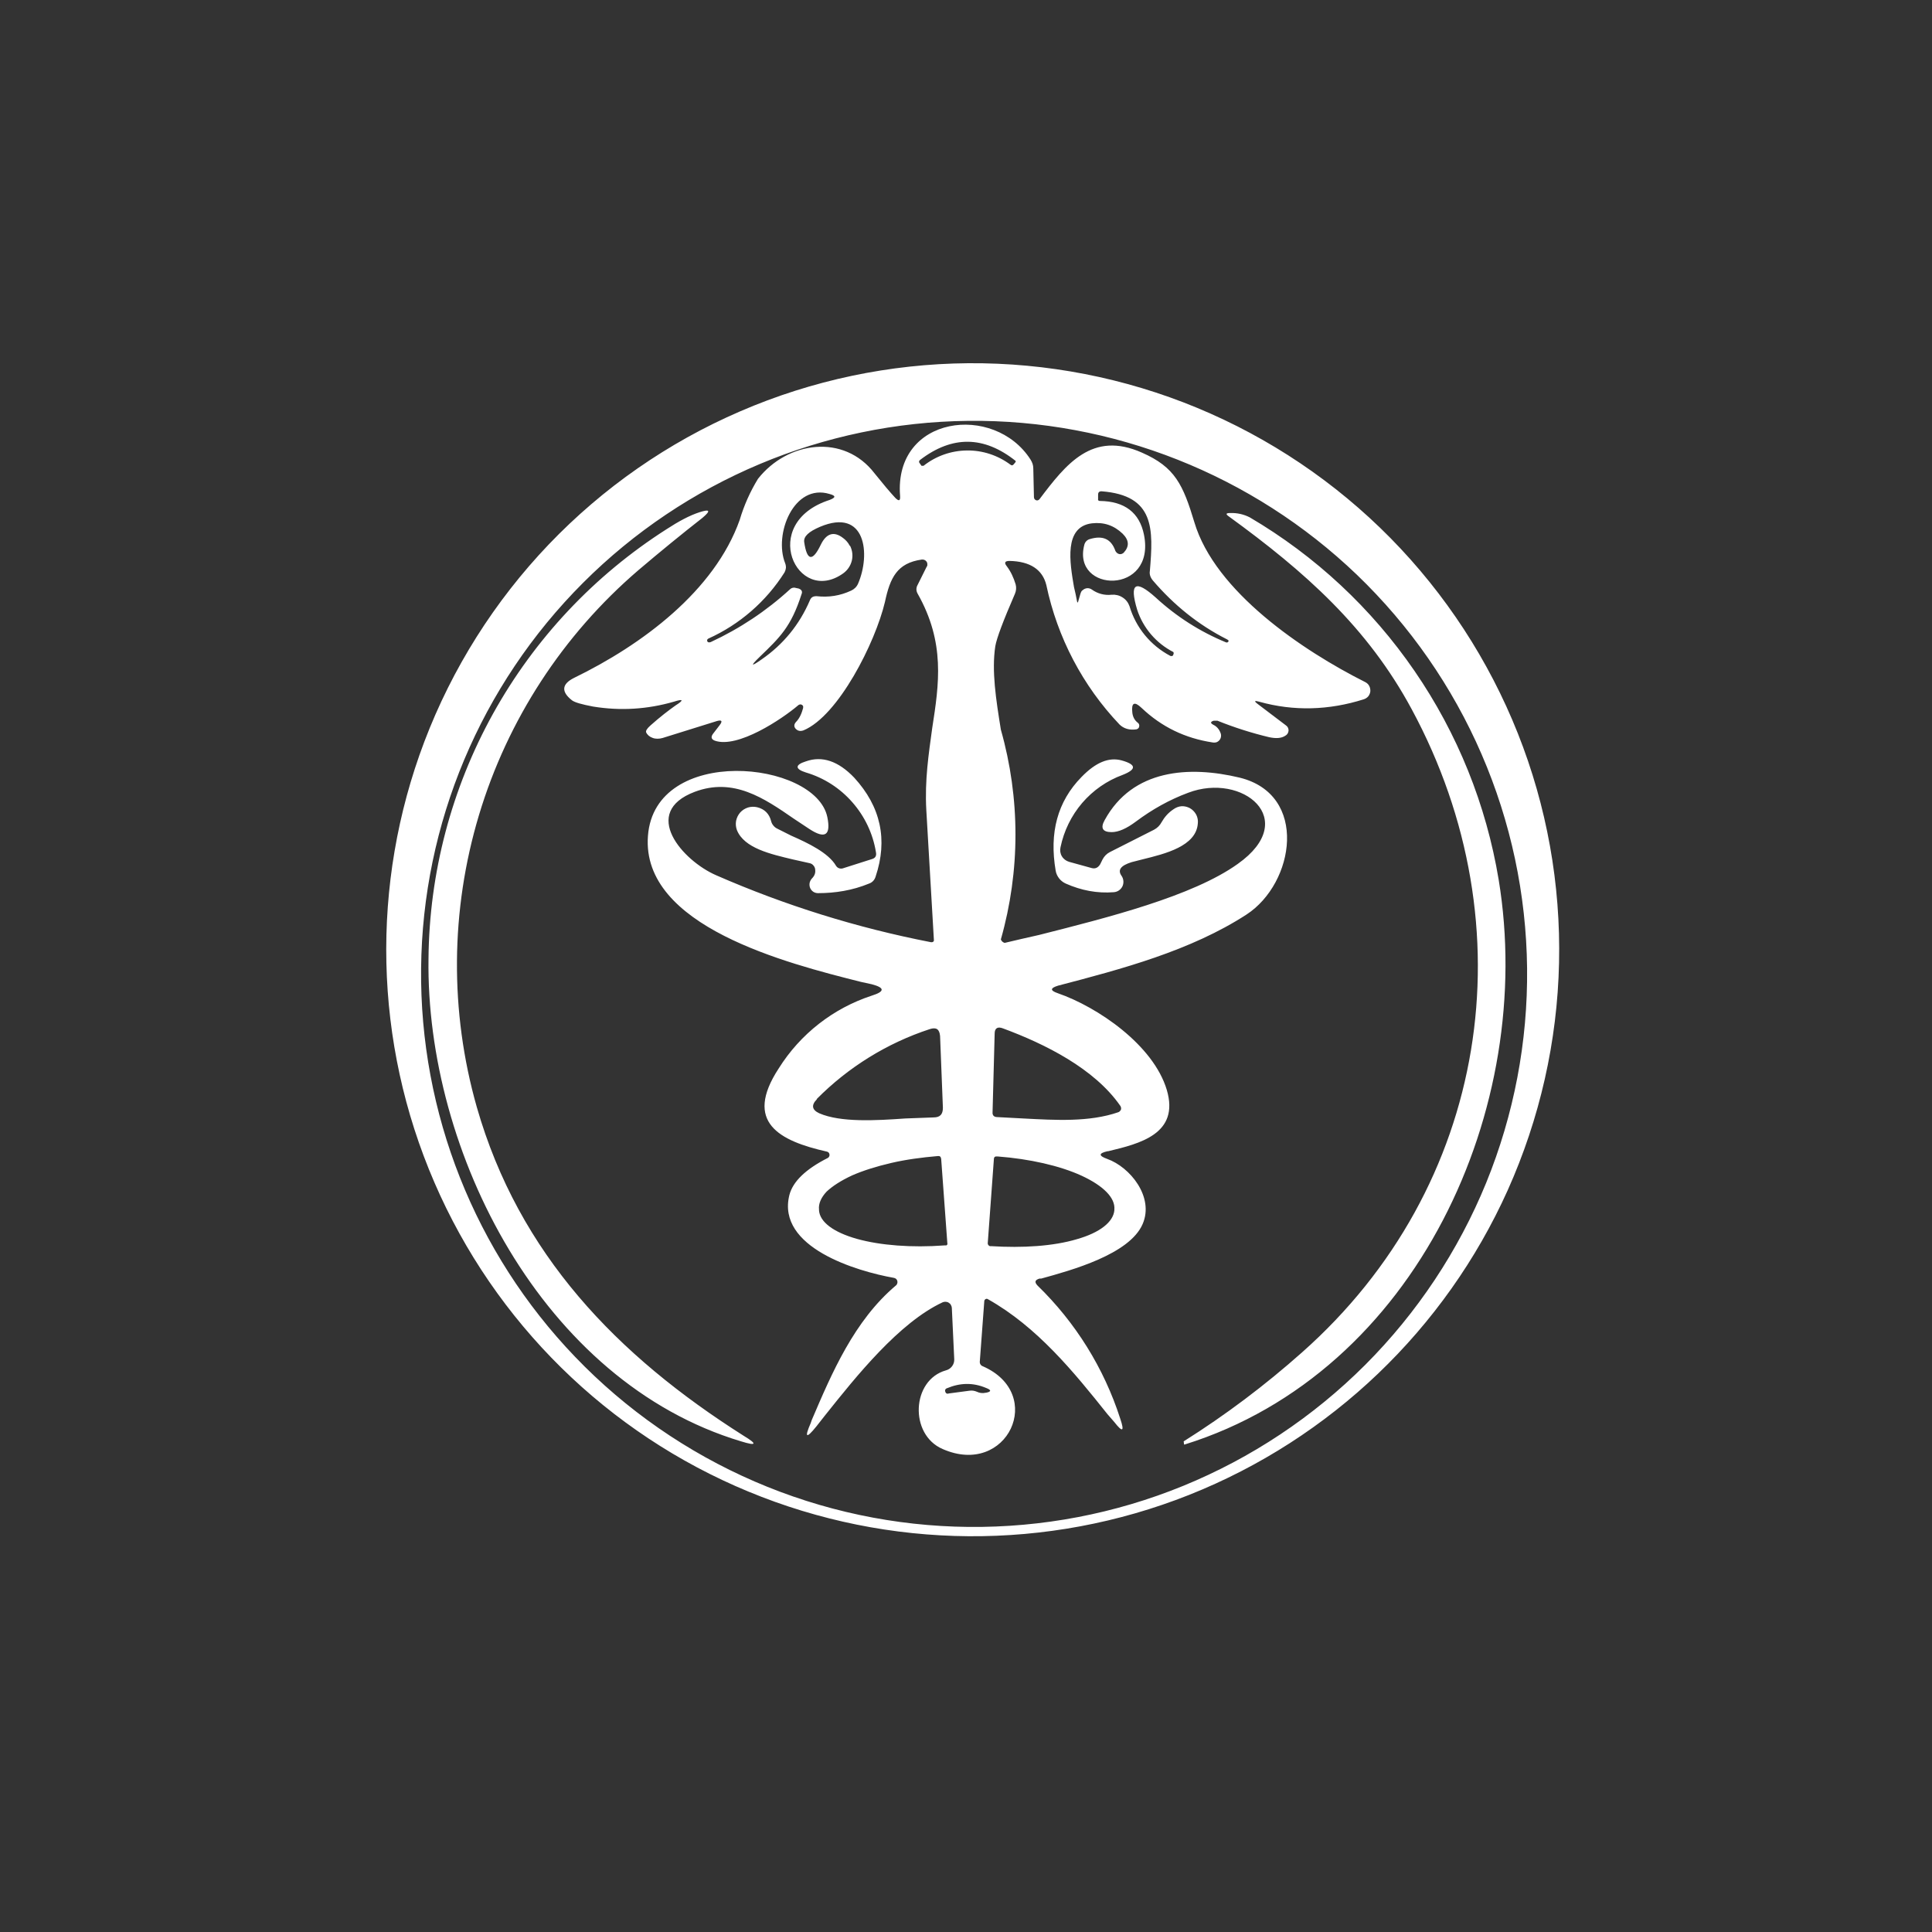 <svg width="24" height="24" viewBox="0 0 24 24" fill="none" xmlns="http://www.w3.org/2000/svg">
<rect x="0" y="0" width="24" height="24" fill="#333333" stroke="none"/>
<path d="M18.729 14.786C19.128 13.896 19.346 12.935 19.367 11.961C19.389 10.986 19.215 10.016 18.855 9.11C18.495 8.204 17.957 7.379 17.273 6.684C16.588 5.989 15.771 5.439 14.87 5.066C13.97 4.693 13.003 4.505 12.028 4.512C11.053 4.52 10.089 4.723 9.194 5.11C8.298 5.497 7.49 6.059 6.816 6.764C6.143 7.469 5.617 8.302 5.271 9.214C4.6 10.985 4.644 12.949 5.396 14.688C6.147 16.427 7.546 17.805 9.297 18.529C11.047 19.254 13.011 19.269 14.772 18.57C16.532 17.871 17.952 16.513 18.729 14.786ZM16.856 7.14C17.515 7.773 18.042 8.531 18.405 9.37C18.768 10.209 18.96 11.111 18.97 12.026C18.98 12.94 18.807 13.846 18.462 14.693C18.116 15.539 17.605 16.308 16.959 16.955C16.313 17.601 15.544 18.112 14.698 18.458C13.852 18.804 12.945 18.977 12.031 18.968C11.117 18.959 10.214 18.767 9.375 18.404C8.536 18.041 7.777 17.515 7.144 16.855C5.9 15.559 5.213 13.826 5.231 12.029C5.249 10.231 5.971 8.513 7.242 7.241C8.512 5.97 10.23 5.247 12.028 5.228C13.825 5.209 15.558 5.896 16.856 7.14ZM15.977 9.013L15.626 8.747C15.574 8.708 15.583 8.7 15.643 8.717C16.071 8.837 16.509 8.824 16.941 8.687C16.963 8.68 16.983 8.667 16.998 8.649C17.012 8.631 17.021 8.609 17.023 8.586C17.024 8.563 17.019 8.539 17.008 8.519C16.997 8.499 16.979 8.483 16.959 8.473C16.183 8.083 15.094 7.35 14.837 6.488C14.696 6.021 14.597 5.803 14.186 5.623C13.569 5.348 13.243 5.764 12.913 6.201C12.908 6.208 12.901 6.212 12.893 6.215C12.886 6.217 12.878 6.217 12.87 6.214C12.862 6.211 12.856 6.205 12.851 6.199C12.847 6.192 12.844 6.184 12.844 6.176L12.836 5.82C12.836 5.777 12.823 5.743 12.801 5.708C12.351 5.006 11.104 5.16 11.181 6.158C11.186 6.223 11.168 6.231 11.121 6.184C11.053 6.111 10.967 6.008 10.864 5.88C10.483 5.383 9.784 5.481 9.416 5.948C9.318 6.108 9.242 6.279 9.189 6.458C8.876 7.341 7.976 8.01 7.131 8.421C6.977 8.498 6.969 8.593 7.106 8.7C7.14 8.726 7.23 8.751 7.367 8.777C7.71 8.833 8.044 8.811 8.37 8.717C8.49 8.678 8.499 8.696 8.391 8.764C8.306 8.824 8.199 8.906 8.079 9.013C8.036 9.051 8.019 9.081 8.027 9.098C8.04 9.128 8.07 9.154 8.109 9.167C8.143 9.18 8.19 9.18 8.233 9.167L8.906 8.957C8.966 8.94 8.979 8.957 8.94 9.008L8.854 9.12C8.829 9.158 8.837 9.184 8.88 9.201C9.163 9.3 9.711 8.936 9.917 8.76C9.922 8.756 9.927 8.753 9.933 8.752C9.938 8.75 9.944 8.75 9.95 8.751C9.956 8.753 9.962 8.755 9.966 8.759C9.971 8.763 9.975 8.767 9.977 8.773V8.794C9.96 8.858 9.934 8.923 9.887 8.97C9.861 9 9.861 9.03 9.887 9.056C9.913 9.081 9.943 9.086 9.981 9.073C10.414 8.893 10.873 7.984 10.993 7.478C11.057 7.178 11.143 6.994 11.451 6.951C11.46 6.95 11.468 6.951 11.476 6.953C11.484 6.955 11.492 6.959 11.498 6.964C11.504 6.969 11.51 6.976 11.514 6.983C11.517 6.991 11.52 6.999 11.52 7.007C11.52 7.02 11.52 7.033 11.511 7.041L11.4 7.264C11.39 7.281 11.384 7.3 11.384 7.32C11.384 7.339 11.39 7.359 11.4 7.376C11.743 7.984 11.666 8.494 11.58 9.047C11.537 9.364 11.486 9.69 11.507 10.063L11.601 11.674V11.687C11.6 11.691 11.597 11.695 11.593 11.698C11.589 11.701 11.585 11.703 11.58 11.704H11.563C10.646 11.526 9.752 11.247 8.897 10.873C8.481 10.693 7.95 10.093 8.631 9.836C9.111 9.656 9.489 9.913 9.861 10.17L10.054 10.298C10.251 10.427 10.324 10.376 10.277 10.148C10.127 9.446 8.134 9.248 8.049 10.384C7.963 11.507 9.776 11.966 10.693 12.197L10.83 12.227C10.993 12.27 10.993 12.317 10.83 12.368C10.35 12.525 9.941 12.845 9.673 13.273C9.236 13.941 9.681 14.173 10.273 14.306C10.281 14.308 10.288 14.312 10.294 14.318C10.299 14.324 10.303 14.332 10.304 14.34C10.306 14.348 10.305 14.357 10.301 14.364C10.298 14.372 10.293 14.378 10.286 14.383C10.007 14.524 9.849 14.678 9.806 14.845C9.643 15.497 10.646 15.793 11.104 15.874C11.114 15.876 11.124 15.88 11.132 15.887C11.139 15.894 11.145 15.903 11.147 15.913C11.15 15.923 11.149 15.933 11.146 15.943C11.143 15.953 11.138 15.962 11.13 15.968C10.611 16.405 10.333 17.057 10.084 17.64L10.071 17.678C9.99 17.863 10.016 17.875 10.14 17.721L10.251 17.58C10.637 17.096 11.168 16.431 11.709 16.178C11.721 16.173 11.734 16.17 11.747 16.171C11.76 16.172 11.773 16.175 11.784 16.182C11.796 16.189 11.806 16.198 11.812 16.21C11.819 16.221 11.823 16.234 11.824 16.247L11.854 16.886C11.855 16.917 11.846 16.947 11.827 16.972C11.808 16.997 11.782 17.015 11.751 17.023C11.323 17.143 11.293 17.82 11.709 18C12.514 18.355 12.998 17.314 12.206 16.971C12.184 16.963 12.171 16.941 12.171 16.92L12.227 16.166C12.227 16.16 12.228 16.154 12.231 16.15C12.234 16.145 12.238 16.141 12.243 16.138C12.248 16.135 12.253 16.134 12.259 16.134C12.264 16.135 12.27 16.137 12.274 16.14C12.883 16.483 13.337 17.04 13.757 17.567L13.843 17.666C13.946 17.798 13.971 17.785 13.916 17.623C13.714 16.995 13.36 16.427 12.887 15.968C12.848 15.925 12.857 15.9 12.913 15.883H12.934C13.307 15.78 14.031 15.583 14.194 15.206C14.34 14.871 14.04 14.498 13.753 14.396C13.646 14.357 13.646 14.327 13.757 14.301H13.766C14.156 14.207 14.657 14.087 14.494 13.538C14.327 12.981 13.637 12.51 13.14 12.338C13.041 12.304 13.046 12.274 13.144 12.244C13.933 12.038 14.79 11.811 15.484 11.361C16.084 10.971 16.256 9.87 15.399 9.66C14.773 9.51 14.07 9.553 13.723 10.187C13.667 10.286 13.697 10.337 13.809 10.337C13.894 10.337 13.993 10.294 14.113 10.204C14.314 10.054 14.528 9.934 14.76 9.848C15.433 9.591 16.157 10.178 15.377 10.731C14.816 11.134 13.753 11.4 12.909 11.614C12.765 11.646 12.623 11.679 12.48 11.713C12.469 11.71 12.46 11.704 12.451 11.697C12.443 11.689 12.437 11.68 12.433 11.67C12.675 10.818 12.675 9.916 12.433 9.064C12.373 8.691 12.317 8.336 12.364 8.027C12.381 7.928 12.463 7.71 12.608 7.376C12.624 7.339 12.627 7.298 12.617 7.26C12.591 7.174 12.557 7.101 12.506 7.033C12.471 6.99 12.484 6.968 12.54 6.968C12.797 6.973 12.951 7.076 12.998 7.268C13.135 7.919 13.449 8.518 13.907 9C13.959 9.051 14.031 9.073 14.117 9.06C14.126 9.058 14.133 9.054 14.14 9.048C14.146 9.042 14.15 9.034 14.151 9.026C14.154 9.017 14.153 9.008 14.15 8.999C14.147 8.991 14.142 8.983 14.134 8.978C14.114 8.963 14.098 8.944 14.086 8.921C14.075 8.899 14.068 8.875 14.066 8.85C14.053 8.73 14.091 8.708 14.181 8.794C14.43 9.03 14.721 9.171 15.064 9.223C15.08 9.226 15.097 9.225 15.113 9.22C15.128 9.214 15.141 9.204 15.151 9.191C15.161 9.178 15.167 9.162 15.168 9.146C15.17 9.129 15.166 9.113 15.159 9.098C15.143 9.057 15.113 9.023 15.073 9.004C15.034 8.983 15.034 8.966 15.077 8.953H15.124C15.334 9.038 15.553 9.107 15.767 9.158C15.853 9.176 15.917 9.171 15.964 9.141C15.976 9.135 15.986 9.126 15.994 9.115C16.001 9.103 16.006 9.09 16.007 9.077C16.008 9.065 16.005 9.052 16 9.041C15.995 9.03 15.987 9.02 15.977 9.013ZM11.473 5.786H11.447L11.426 5.756C11.413 5.743 11.413 5.726 11.43 5.713C11.829 5.408 12.223 5.413 12.617 5.726V5.738L12.596 5.764C12.583 5.781 12.57 5.786 12.553 5.773C12.396 5.656 12.206 5.593 12.011 5.596C11.815 5.598 11.626 5.665 11.473 5.786ZM10.556 6.78C10.536 6.74 10.506 6.707 10.47 6.681C10.358 6.596 10.264 6.626 10.196 6.767C10.093 6.981 10.024 6.968 9.99 6.733C9.981 6.664 10.046 6.604 10.187 6.544C10.757 6.304 10.817 6.887 10.659 7.251C10.642 7.29 10.611 7.32 10.573 7.337C10.436 7.401 10.294 7.423 10.144 7.406C10.101 7.406 10.076 7.418 10.059 7.461C9.93 7.761 9.729 8.006 9.463 8.19C9.33 8.284 9.317 8.276 9.433 8.164L9.441 8.156C9.686 7.92 9.827 7.787 9.956 7.384C9.973 7.346 9.956 7.324 9.921 7.311L9.883 7.303C9.871 7.299 9.858 7.299 9.846 7.302C9.834 7.305 9.823 7.311 9.814 7.32C9.522 7.588 9.189 7.809 8.829 7.976C8.807 7.984 8.794 7.98 8.786 7.967C8.781 7.95 8.786 7.941 8.799 7.933C9.188 7.758 9.518 7.471 9.746 7.11C9.755 7.093 9.761 7.074 9.763 7.055C9.764 7.036 9.761 7.016 9.754 6.998C9.609 6.638 9.861 6 10.307 6.137C10.384 6.158 10.384 6.18 10.307 6.21C9.416 6.497 9.9 7.53 10.474 7.123C10.527 7.085 10.565 7.03 10.581 6.967C10.597 6.904 10.589 6.838 10.56 6.78H10.556ZM13.444 7.333C13.434 7.344 13.427 7.357 13.423 7.371L13.393 7.474L13.389 7.487C13.386 7.483 13.383 7.478 13.38 7.474C13.369 7.412 13.356 7.351 13.341 7.29C13.29 6.99 13.213 6.544 13.564 6.501C13.714 6.484 13.838 6.527 13.946 6.63C14.027 6.711 14.031 6.788 13.959 6.866C13.953 6.871 13.946 6.876 13.939 6.879C13.932 6.882 13.924 6.884 13.916 6.884C13.908 6.884 13.9 6.882 13.892 6.879C13.885 6.876 13.878 6.871 13.873 6.866C13.866 6.86 13.86 6.852 13.856 6.844C13.804 6.694 13.697 6.647 13.534 6.698C13.518 6.703 13.504 6.712 13.493 6.724C13.482 6.736 13.474 6.751 13.47 6.767C13.311 7.367 14.361 7.397 14.211 6.643C14.156 6.368 13.971 6.227 13.663 6.223C13.646 6.223 13.637 6.214 13.641 6.197V6.146C13.641 6.116 13.654 6.103 13.684 6.103C14.348 6.154 14.327 6.574 14.284 7.093C14.276 7.136 14.293 7.178 14.323 7.213C14.58 7.513 14.884 7.761 15.24 7.941C15.257 7.95 15.266 7.958 15.261 7.967C15.253 7.98 15.244 7.984 15.231 7.98C14.909 7.848 14.613 7.659 14.357 7.423C14.104 7.196 14.027 7.243 14.126 7.573C14.2 7.801 14.362 7.99 14.576 8.1C14.578 8.104 14.58 8.11 14.58 8.115C14.58 8.12 14.578 8.125 14.576 8.13L14.571 8.143C14.567 8.147 14.561 8.149 14.555 8.15C14.549 8.151 14.543 8.15 14.537 8.147C14.416 8.083 14.309 7.996 14.222 7.89C14.135 7.784 14.07 7.661 14.031 7.53C14.015 7.485 13.985 7.446 13.944 7.421C13.904 7.395 13.856 7.384 13.809 7.388C13.722 7.398 13.635 7.375 13.564 7.324C13.546 7.311 13.524 7.305 13.502 7.307C13.48 7.31 13.459 7.32 13.444 7.337V7.333ZM10.144 13.654C10.537 13.257 11.019 12.958 11.55 12.784C11.631 12.758 11.67 12.784 11.678 12.87L11.713 13.761C11.713 13.843 11.678 13.881 11.597 13.881L11.246 13.894C10.881 13.92 10.444 13.945 10.178 13.83C10.084 13.787 10.076 13.727 10.149 13.654H10.144ZM13.911 13.804C13.905 13.81 13.898 13.815 13.89 13.817C13.53 13.941 13.11 13.915 12.711 13.894L12.39 13.877C12.347 13.877 12.326 13.855 12.33 13.813L12.356 12.84C12.356 12.771 12.394 12.75 12.459 12.775C12.981 12.968 13.594 13.273 13.916 13.736C13.921 13.743 13.925 13.751 13.926 13.76C13.928 13.769 13.927 13.778 13.924 13.787L13.911 13.804ZM11.691 14.387L11.768 15.441C11.77 15.447 11.77 15.453 11.768 15.459C11.765 15.464 11.761 15.469 11.756 15.471H11.73C11.327 15.501 10.937 15.471 10.646 15.39C10.354 15.308 10.183 15.18 10.174 15.034V15.025C10.166 14.953 10.2 14.876 10.268 14.803C10.341 14.734 10.448 14.665 10.586 14.601C10.723 14.541 10.886 14.49 11.07 14.447C11.254 14.404 11.451 14.378 11.649 14.361H11.661C11.667 14.361 11.672 14.362 11.677 14.366C11.682 14.369 11.685 14.373 11.687 14.378V14.387H11.691ZM12.27 15.445L12.347 14.391C12.348 14.387 12.349 14.383 12.351 14.379C12.353 14.375 12.356 14.372 12.36 14.37C12.365 14.367 12.371 14.365 12.377 14.366H12.394C12.789 14.396 13.166 14.481 13.436 14.605C13.706 14.73 13.856 14.88 13.843 15.025V15.034C13.83 15.18 13.663 15.313 13.376 15.394C13.088 15.48 12.707 15.505 12.309 15.48H12.296C12.289 15.478 12.283 15.473 12.278 15.467C12.276 15.464 12.274 15.461 12.272 15.457C12.271 15.453 12.27 15.45 12.27 15.445ZM12.244 17.301C12.207 17.31 12.168 17.305 12.133 17.288C12.105 17.276 12.073 17.271 12.043 17.276L11.786 17.31C11.781 17.312 11.777 17.313 11.772 17.313C11.768 17.313 11.763 17.312 11.759 17.31C11.755 17.308 11.751 17.305 11.748 17.301C11.746 17.297 11.744 17.293 11.743 17.288C11.741 17.284 11.74 17.28 11.74 17.275C11.74 17.27 11.741 17.266 11.743 17.262C11.745 17.258 11.748 17.254 11.752 17.251C11.755 17.248 11.76 17.246 11.764 17.245C11.927 17.177 12.086 17.173 12.248 17.241C12.317 17.267 12.317 17.288 12.248 17.301H12.244ZM7.929 7.084C6.992 7.888 6.305 8.943 5.95 10.125C5.595 11.307 5.585 12.566 5.923 13.753C6.446 15.578 7.663 16.838 9.24 17.837C9.411 17.94 9.399 17.965 9.206 17.905C6.737 17.164 5.289 14.306 5.323 11.91C5.332 10.845 5.608 9.798 6.124 8.867C6.641 7.935 7.382 7.147 8.28 6.574C8.43 6.476 8.567 6.403 8.687 6.364C8.82 6.321 8.833 6.343 8.726 6.433C8.469 6.634 8.207 6.848 7.929 7.084ZM17.537 8.811C18.994 11.511 18.497 14.743 16.174 16.8C15.715 17.208 15.224 17.578 14.704 17.905L14.709 17.944H14.717C17.601 17.044 19.084 13.757 18.617 10.928C18.463 9.998 18.106 9.112 17.572 8.335C17.038 7.557 16.34 6.906 15.527 6.428C15.452 6.389 15.368 6.37 15.283 6.373C15.227 6.373 15.223 6.386 15.266 6.416C16.209 7.101 16.988 7.791 17.537 8.811ZM10.881 10.585C10.844 10.356 10.742 10.141 10.588 9.966C10.435 9.791 10.235 9.662 10.011 9.596C9.874 9.553 9.874 9.501 10.011 9.458C10.213 9.386 10.414 9.454 10.611 9.66C10.941 10.02 11.031 10.431 10.877 10.89C10.864 10.933 10.834 10.963 10.796 10.976C10.59 11.061 10.376 11.095 10.161 11.095C10.141 11.095 10.12 11.089 10.103 11.078C10.086 11.066 10.072 11.05 10.064 11.031C10.056 11.012 10.054 10.991 10.057 10.97C10.061 10.95 10.07 10.931 10.084 10.915C10.118 10.881 10.131 10.847 10.127 10.808C10.127 10.789 10.12 10.769 10.107 10.754C10.095 10.738 10.078 10.727 10.059 10.723L9.844 10.675C9.579 10.611 9.244 10.538 9.154 10.311C9.141 10.275 9.137 10.235 9.144 10.197C9.152 10.158 9.169 10.123 9.195 10.093C9.221 10.064 9.255 10.043 9.292 10.031C9.329 10.02 9.369 10.019 9.407 10.028C9.497 10.05 9.557 10.11 9.579 10.2C9.584 10.22 9.593 10.239 9.607 10.255C9.62 10.272 9.637 10.285 9.656 10.294L9.827 10.38C10.041 10.474 10.29 10.594 10.384 10.753C10.392 10.767 10.405 10.779 10.421 10.785C10.437 10.791 10.454 10.792 10.47 10.787L10.834 10.671C10.877 10.658 10.89 10.628 10.881 10.585ZM13.56 10.783L13.281 10.706C13.244 10.695 13.211 10.671 13.191 10.637C13.171 10.604 13.165 10.564 13.174 10.525C13.216 10.322 13.308 10.133 13.443 9.975C13.578 9.818 13.751 9.697 13.946 9.626C14.121 9.557 14.117 9.497 13.933 9.446C13.774 9.403 13.611 9.471 13.436 9.651C13.136 9.956 13.033 10.345 13.114 10.817C13.12 10.852 13.135 10.884 13.157 10.912C13.178 10.939 13.206 10.961 13.239 10.976C13.431 11.061 13.629 11.1 13.838 11.083C13.861 11.081 13.883 11.073 13.901 11.06C13.919 11.047 13.934 11.03 13.944 11.009C13.953 10.989 13.957 10.966 13.955 10.944C13.953 10.921 13.946 10.9 13.933 10.881C13.881 10.808 13.92 10.753 14.057 10.71L14.194 10.675C14.469 10.607 14.863 10.513 14.88 10.226C14.883 10.198 14.879 10.17 14.87 10.144C14.861 10.118 14.846 10.095 14.827 10.075C14.808 10.055 14.785 10.039 14.759 10.029C14.734 10.019 14.706 10.014 14.678 10.015C14.641 10.018 14.606 10.032 14.576 10.054C14.511 10.097 14.464 10.153 14.43 10.213C14.409 10.253 14.376 10.286 14.336 10.307L13.787 10.585C13.748 10.605 13.717 10.637 13.697 10.675L13.667 10.736C13.641 10.778 13.607 10.796 13.56 10.783Z" fill="white"/>
</svg>
